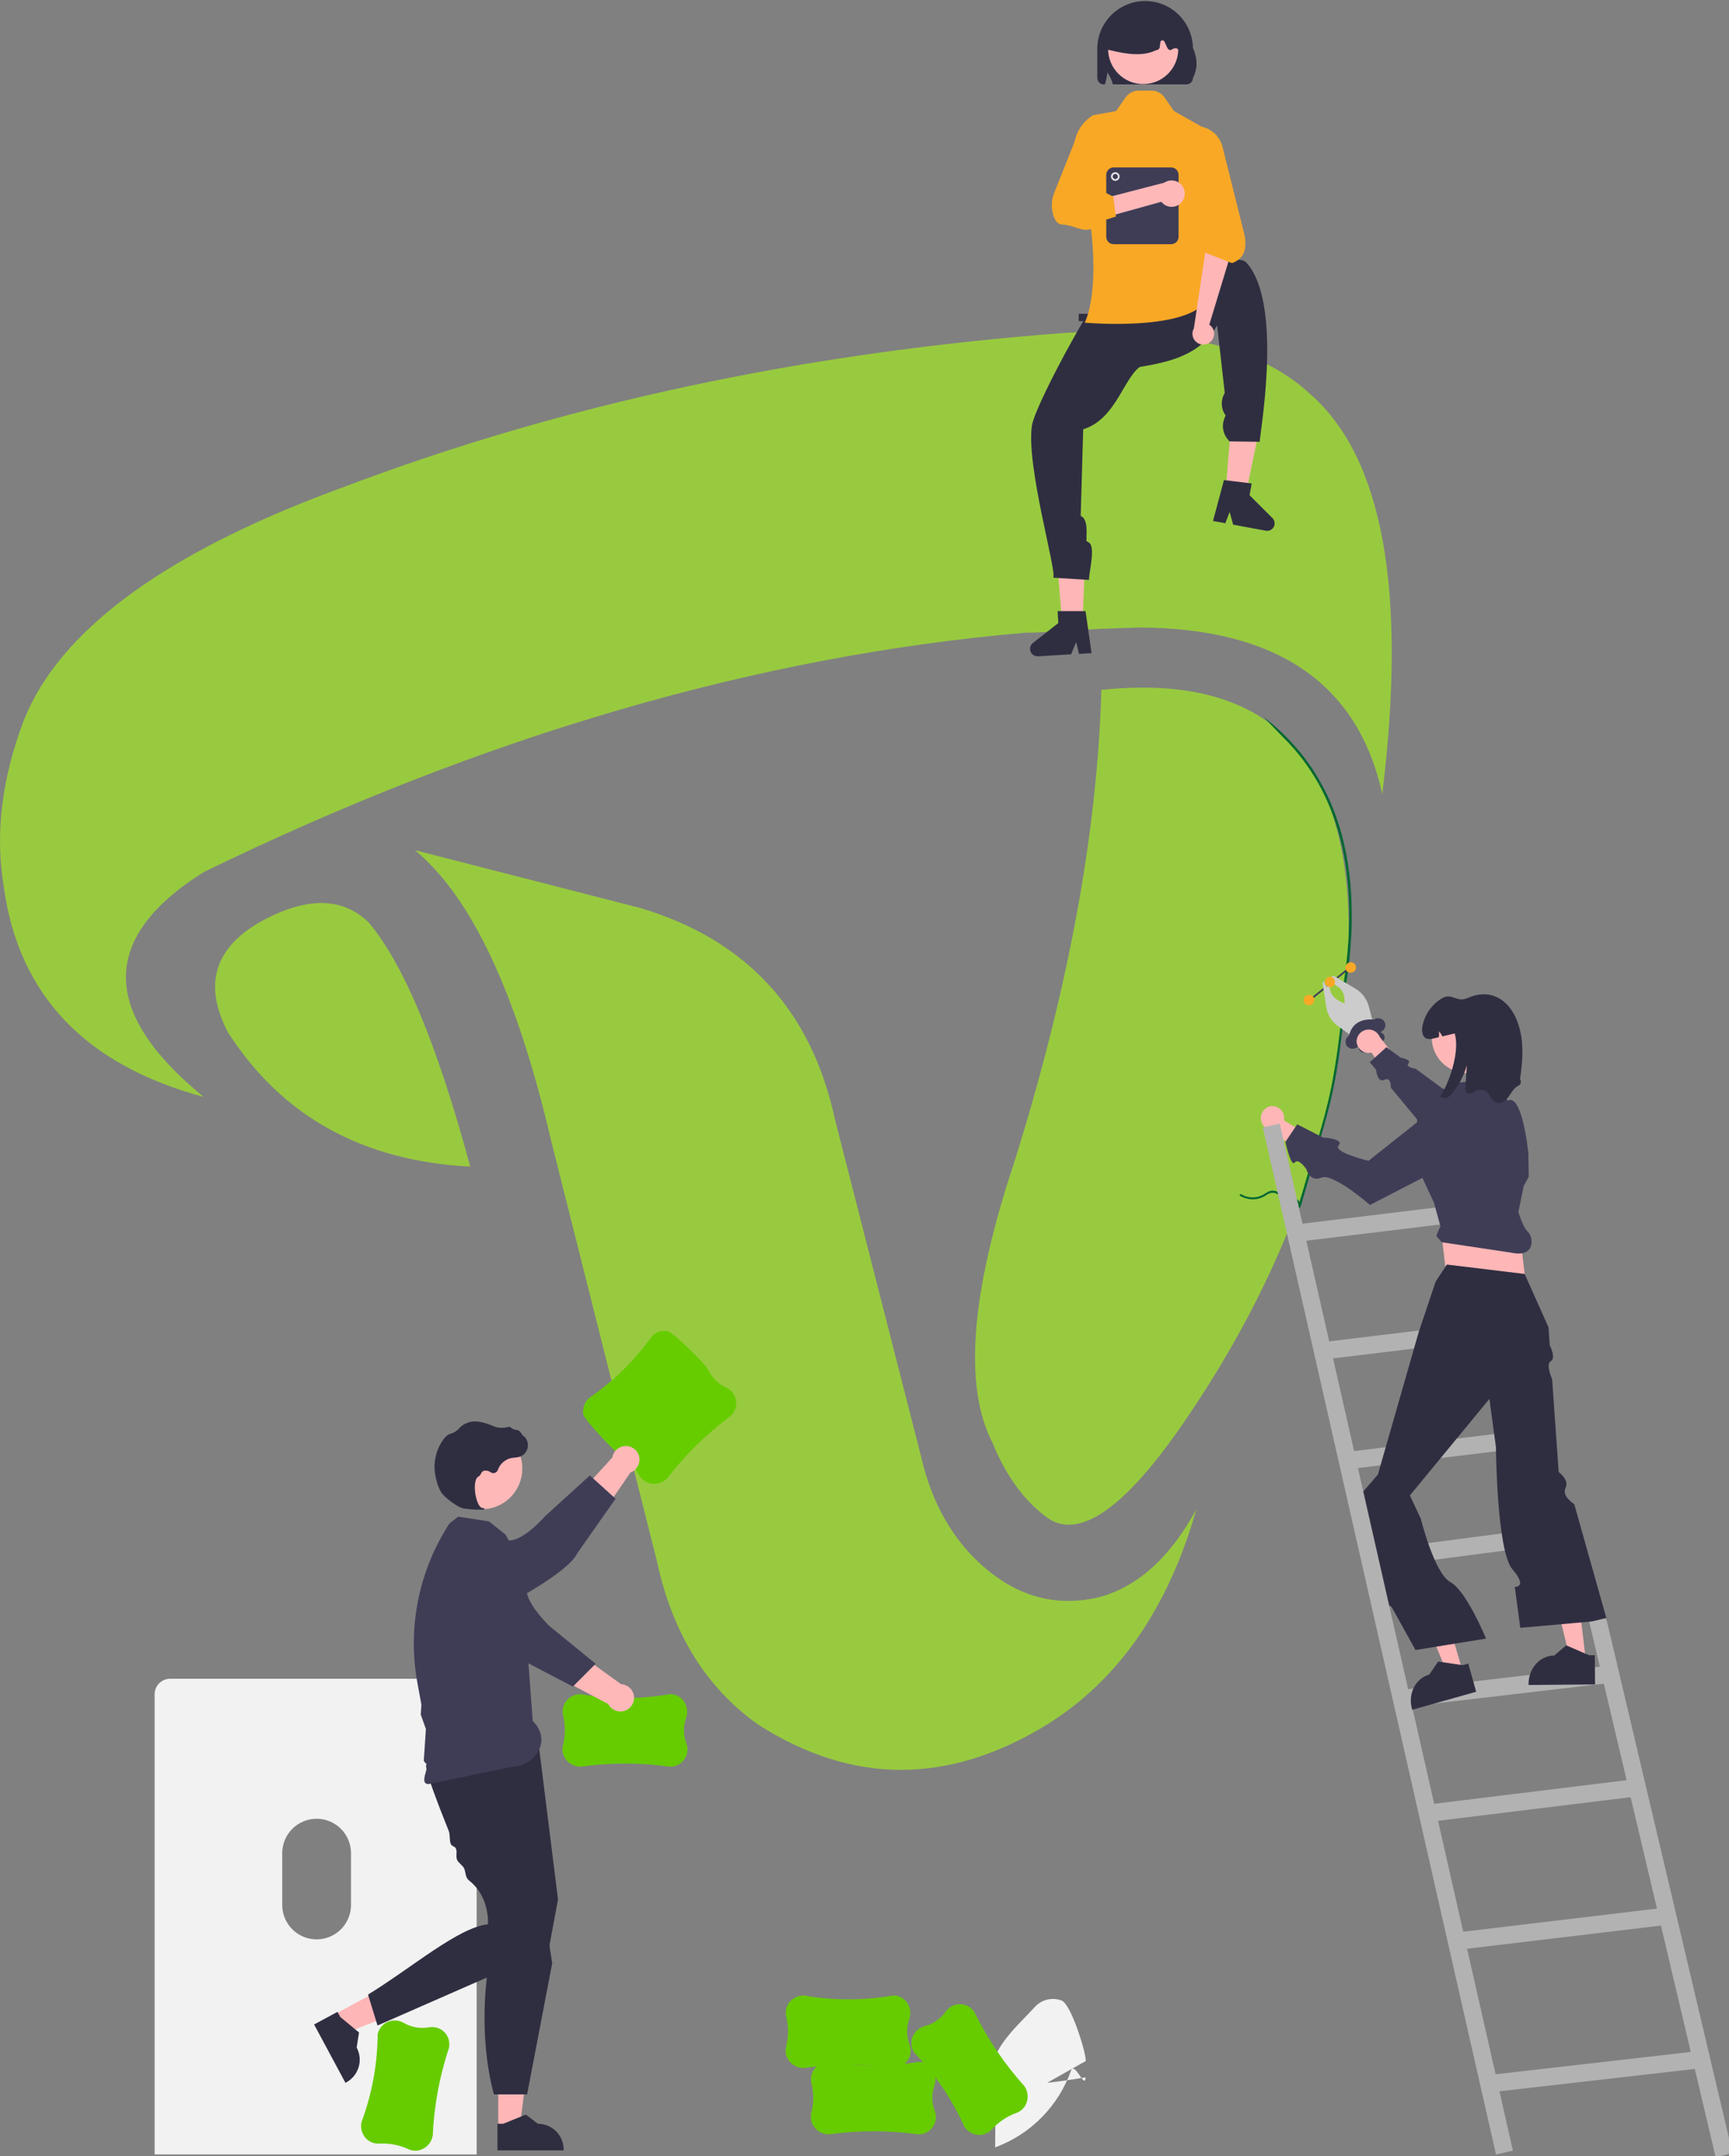 <svg width="498" height="621" viewBox="0 0 498 621" fill="none" xmlns="http://www.w3.org/2000/svg">
<rect x="0" y="0" width="498" height="621" fill="#808080" stroke="none"/>
<g clip-path="url(#clip0_407_1012)">
<path d="M137.295 487.918C137.294 487.33 137.177 486.749 136.951 486.207C136.725 485.665 136.394 485.173 135.978 484.758C135.562 484.344 135.069 484.016 134.526 483.792C133.983 483.569 133.402 483.455 132.815 483.456H49.005C48.554 483.451 48.105 483.519 47.676 483.66C46.766 483.941 45.97 484.506 45.405 485.274C44.84 486.041 44.535 486.97 44.537 487.924V620.46H137.295V487.924V487.918ZM101.098 548.844C101.036 551.432 99.965 553.893 98.114 555.701C96.264 557.509 93.781 558.521 91.195 558.521C88.609 558.521 86.125 557.509 84.275 555.701C82.424 553.893 81.353 551.432 81.291 548.844V533.462C81.353 530.874 82.424 528.414 84.275 526.606C86.125 524.798 88.609 523.785 91.195 523.785C93.781 523.785 96.264 524.798 98.114 526.606C99.965 528.414 101.036 530.874 101.098 533.462V548.844Z" fill="#F2F2F2"/>
<path d="M286.692 610.183C285.344 607.175 284.685 603.904 284.762 600.609C284.84 597.313 285.652 594.076 287.138 591.135C289.135 587.266 292.304 583.99 295.368 580.824C296.256 579.9 297.179 578.947 298.049 578C298.995 576.955 300.231 576.217 301.6 575.88C302.968 575.544 304.405 575.625 305.727 576.112C308.409 577.042 312.587 590.42 312.726 593.255V593.557L301.624 599.82C303.185 599.686 309.03 598.902 312.367 598.304L312.651 598.251V598.536C312.407 601.51 309.453 593.523 308.472 596.34C306.689 601.348 303.838 605.908 300.116 609.702C296.395 613.496 291.893 616.433 286.924 618.31L286.628 618.421L286.692 610.183Z" fill="#F2F2F2"/>
<path d="M135.45 335.979C125.944 300.803 116.151 277.32 106.072 265.531C98.311 258.138 87.743 258.239 74.367 265.833C61.568 273.428 58.667 283.919 65.662 297.307C81.177 321.489 104.447 334.38 135.473 335.979H135.45ZM184.92 261.622L119.473 244.833C135.761 258.221 148.85 286.105 158.74 328.485L189.278 449.897C193.743 470.484 203.439 486.074 218.366 496.666C245.515 514.051 273.245 514.051 301.554 496.666C322.111 483.886 336.459 463.202 344.6 434.613C337.248 448.199 328.135 456.591 317.259 459.79C303.272 463.388 290.669 459.29 279.449 447.498C272.662 440.101 268.008 431 265.485 420.195L240.448 322.188C233.666 291.012 215.149 270.827 184.896 261.633L184.92 261.622ZM342.545 407.327C363.295 376.55 377.061 344.974 383.843 312.597C385.588 302.803 386.943 293.011 387.906 283.22C392.549 221.465 368.988 193.285 317.224 198.679C316.063 239.653 307.726 284.92 292.211 334.48C279.605 372.251 277.477 399.231 285.827 415.419C289.893 425.411 295.418 432.806 302.402 437.605C311.904 443.197 325.285 433.104 342.545 407.327ZM377.448 113.546C363.098 100.158 339.634 94.26 307.056 95.851C231.819 101.444 162.497 116.234 99.091 140.222C48.089 158.811 17.353 181.2 6.883 207.387C0.488 224.176 -1.447 240.163 1.08 255.348C5.335 286.524 24.532 306.71 58.669 315.908C28.811 291.51 28.811 269.925 58.669 251.154C139.532 211.787 218.461 188.804 295.455 182.205C298.859 182.217 302.26 182.023 305.64 181.624C313.378 181.236 320.94 180.936 328.326 180.723C367.884 180.925 391.152 196.913 398.132 228.689C405.29 170.311 398.395 131.93 377.448 113.546Z" fill="#98CA3F"/>
<path d="M386.757 289.877C385.898 297.534 385.016 305.202 383.512 312.76C382.009 320.317 379.717 327.596 377.581 334.951L373.954 347.44L374.534 347.528C374.569 347.209 374.537 346.886 374.441 346.581C374.345 346.275 374.187 345.992 373.977 345.75C373.766 345.509 373.508 345.313 373.219 345.176C372.929 345.039 372.614 344.963 372.294 344.954C371.989 344.957 371.687 345.021 371.407 345.143C371.127 345.265 370.875 345.442 370.665 345.664C370.455 345.886 370.291 346.147 370.184 346.434C370.077 346.72 370.029 347.025 370.042 347.33L370.623 347.196C370.042 345.378 369.004 342.991 366.647 342.904C365.545 342.857 364.72 343.537 363.833 344.065C362.862 344.593 361.772 344.859 360.669 344.839C359.565 344.818 358.486 344.512 357.536 343.949C357.216 343.757 356.857 344.182 357.17 344.379C358.012 344.886 358.951 345.212 359.926 345.336C360.902 345.46 361.892 345.379 362.834 345.099C363.302 344.958 363.752 344.763 364.175 344.518C364.622 344.257 365.04 343.938 365.504 343.728C365.985 343.513 366.521 343.449 367.039 343.545C367.558 343.642 368.034 343.894 368.406 344.269C369.323 345.088 369.712 346.308 370.089 347.417C370.193 347.731 370.669 347.592 370.669 347.284C370.669 346.835 370.841 346.404 371.15 346.079C371.459 345.755 371.881 345.562 372.329 345.541C372.57 345.547 372.807 345.604 373.024 345.707C373.242 345.81 373.436 345.957 373.595 346.138C373.753 346.32 373.872 346.533 373.943 346.763C374.015 346.993 374.039 347.236 374.012 347.475C373.954 347.836 374.488 347.894 374.592 347.562C376.746 340.15 378.939 332.749 381.046 325.325C382.085 321.665 383.071 317.988 383.866 314.288C384.662 310.587 385.3 306.736 385.834 302.907C386.414 298.62 386.919 294.321 387.401 290.023C387.442 289.668 386.867 289.575 386.821 289.93L386.757 289.877Z" fill="#006633"/>
<path d="M363.931 206.475C364.705 207.072 365.479 207.691 366.253 208.334C367.616 209.496 368.945 210.693 370.222 211.965C370.524 212.261 370.803 212.546 371.11 212.865C371.226 212.981 371.337 213.103 371.447 213.22L371.789 213.574C372.358 214.19 372.919 214.817 373.472 215.456C373.942 216.002 374.401 216.554 374.854 217.112C375.016 217.321 375.178 217.524 375.341 217.739C375.503 217.954 375.637 218.117 375.782 218.32C376.595 219.389 377.368 220.483 378.104 221.602C385.491 232.802 389.246 246.651 389.339 262.975C389.339 263.701 389.339 264.433 389.339 265.171C389.339 266.914 389.246 268.657 389.142 270.428C388.937 273.937 388.577 277.55 388.062 281.268C387.946 282.116 387.825 282.965 387.685 283.818C387.627 284.196 387.569 284.579 387.505 284.98L386.757 284.789C386.966 283.516 387.157 282.262 387.337 281.013C390.918 255.115 386.902 234.278 375.387 218.965C375.213 218.733 375.039 218.5 374.859 218.274C374.679 218.047 374.383 217.658 374.134 217.356C373.739 216.862 373.333 216.374 372.921 215.898C372.371 215.259 371.809 214.633 371.232 214.021C371.099 213.87 370.953 213.719 370.814 213.58C370.315 213.051 369.81 212.54 369.294 212.046" fill="#006633"/>
<path d="M388.666 278.422L388.748 278.515L388.986 278.794L387.511 279.996L381.569 284.829L381.563 284.835L378.899 287.002V287.008L378.04 287.699L377.727 287.327L378.649 286.572L387.279 279.555L388.666 278.422Z" fill="#3F3D56"/>
<path d="M389.241 277.138C389.368 277.15 389.493 277.179 389.612 277.225C389.833 277.307 390.032 277.441 390.192 277.614C390.373 277.807 390.495 278.047 390.546 278.306C390.599 278.566 390.582 278.835 390.496 279.086C390.411 279.338 390.26 279.561 390.059 279.735C389.829 279.94 389.545 280.073 389.241 280.118C388.995 280.157 388.744 280.134 388.51 280.053C388.275 279.972 388.064 279.835 387.894 279.653L387.836 279.584C387.813 279.558 387.792 279.531 387.772 279.502C387.719 279.427 387.673 279.347 387.633 279.264C387.633 279.235 387.604 279.2 387.592 279.165C387.516 278.964 387.488 278.747 387.511 278.532C387.524 278.402 387.551 278.273 387.592 278.149C387.612 278.086 387.637 278.026 387.668 277.969C387.814 277.695 388.037 277.47 388.309 277.323C388.582 277.175 388.891 277.111 389.2 277.138H389.241Z" fill="#F9A826"/>
<path d="M383.332 281.286H383.361C383.487 281.297 383.61 281.326 383.727 281.373C383.949 281.454 384.148 281.587 384.307 281.762C384.488 281.955 384.613 282.194 384.667 282.453C384.72 282.713 384.703 282.983 384.617 283.234C384.532 283.485 384.381 283.709 384.18 283.882C383.953 284.091 383.667 284.225 383.361 284.266C383.115 284.304 382.864 284.281 382.628 284.2C382.393 284.119 382.18 283.982 382.009 283.801L381.957 283.731L381.893 283.656C381.841 283.58 381.795 283.5 381.754 283.418C381.738 283.384 381.724 283.349 381.713 283.313C381.638 283.113 381.608 282.899 381.626 282.686C381.638 282.553 381.667 282.422 381.713 282.297C381.734 282.237 381.759 282.178 381.789 282.122C381.876 281.954 381.992 281.803 382.131 281.675C382.294 281.531 382.485 281.422 382.691 281.355C382.898 281.288 383.116 281.264 383.332 281.286Z" fill="#F9A826"/>
<path d="M377.216 286.514C377.343 286.525 377.468 286.554 377.587 286.601C377.825 286.685 378.037 286.828 378.204 287.017C378.37 287.206 378.486 287.435 378.539 287.682C378.592 287.942 378.575 288.211 378.489 288.462C378.403 288.714 378.252 288.937 378.051 289.111C377.824 289.319 377.539 289.453 377.233 289.494C376.987 289.533 376.735 289.51 376.499 289.429C376.264 289.348 376.051 289.211 375.881 289.029L375.823 288.96L375.765 288.884C375.709 288.811 375.662 288.731 375.625 288.646C375.609 288.612 375.596 288.577 375.585 288.541C375.51 288.341 375.48 288.127 375.498 287.914C375.509 287.781 375.539 287.65 375.585 287.525C375.605 287.465 375.631 287.407 375.66 287.35C375.747 287.182 375.863 287.031 376.003 286.903C376.167 286.758 376.359 286.648 376.568 286.581C376.777 286.514 376.998 286.491 377.216 286.514Z" fill="#F9A826"/>
<path d="M329.504 90.373H310.701V92.494H329.504V90.373Z" fill="#2F2E41"/>
<path d="M395.335 293.944L394.609 291.179L394.244 289.79C393.66 287.621 392.241 285.773 390.297 284.649L384.256 281.082C384.173 281.032 384.077 281.01 383.981 281.018C383.885 281.026 383.794 281.065 383.722 281.129C383.688 281.162 383.659 281.199 383.635 281.239C383.607 281.286 383.587 281.337 383.577 281.39C383.934 281.525 384.223 281.795 384.382 282.142C384.541 282.489 384.556 282.885 384.424 283.243L384.691 283.789C386.664 284.719 387.424 286.52 387.285 288.977V289.012V288.983C384.813 288.117 383.17 286.659 382.967 284.248C382.77 284.255 382.573 284.223 382.388 284.153C382.203 284.083 382.034 283.976 381.891 283.84C381.748 283.704 381.633 283.54 381.554 283.359C381.475 283.178 381.432 282.982 381.429 282.785V282.732C381.387 282.727 381.344 282.727 381.302 282.732C381.264 282.739 381.226 282.75 381.191 282.767C381.105 282.804 381.034 282.869 380.988 282.951C380.941 283.032 380.923 283.127 380.936 283.22L382.016 290.104C382.186 291.181 382.569 292.213 383.143 293.14C383.717 294.067 384.47 294.869 385.358 295.501L386.061 296L388.962 298.103L391.562 299.98L395.433 297.476L396.153 297.011L395.335 293.944Z" fill="#CCCCCC"/>
<path d="M393.036 303.07C392.767 303.124 392.487 303.097 392.233 302.994C391.978 302.891 391.759 302.715 391.603 302.489C391.372 302.168 391.249 301.781 391.255 301.385L390.802 301.676C390.335 301.982 389.769 302.096 389.221 301.994C388.673 301.892 388.185 301.583 387.859 301.13V301.101C387.717 300.87 387.621 300.612 387.578 300.344C387.536 300.076 387.546 299.802 387.61 299.538C387.674 299.273 387.789 299.024 387.949 298.805C388.11 298.586 388.312 298.401 388.544 298.26C389.363 294.995 391.649 293.346 395.7 293.613C396.149 293.314 396.691 293.19 397.225 293.262C397.759 293.335 398.249 293.6 398.602 294.008C398.776 294.227 398.902 294.48 398.971 294.752C399.04 295.023 399.051 295.306 399.002 295.582C398.95 295.862 398.84 296.128 398.68 296.364C398.521 296.6 398.314 296.8 398.074 296.953L397.621 297.244C397.996 297.392 398.319 297.649 398.55 297.981C398.584 298.027 398.615 298.076 398.642 298.127C398.776 298.36 398.834 298.629 398.81 298.897C398.786 299.165 398.681 299.419 398.509 299.625C398.331 299.851 398.092 300.022 397.821 300.117C397.55 300.213 397.257 300.23 396.977 300.166C396.68 300.105 396.374 300.105 396.077 300.166C395.678 300.242 395.306 300.423 395 300.69C394.694 300.958 394.465 301.302 394.336 301.688C394.307 301.771 394.284 301.856 394.267 301.943C394.204 302.224 394.061 302.48 393.854 302.68C393.648 302.88 393.388 303.016 393.106 303.07H393.036Z" fill="#3F3D56"/>
<path d="M120.929 619.193C119.851 619.501 118.699 619.421 117.673 618.967C115.09 617.752 112.248 617.19 109.397 617.329C108.672 617.394 107.942 617.298 107.258 617.047C106.575 616.796 105.956 616.396 105.445 615.876C104.868 615.264 104.444 614.524 104.209 613.716C103.974 612.908 103.934 612.056 104.093 611.229C107.118 603.124 108.705 594.553 108.782 585.901C108.782 585.779 108.834 585.663 108.863 585.547C109.05 584.817 109.405 584.14 109.9 583.572C110.395 583.004 111.016 582.56 111.713 582.276C112.453 581.97 113.254 581.839 114.053 581.893C114.852 581.946 115.628 582.183 116.321 582.584C118.533 583.861 121.129 584.304 123.639 583.833C124.815 583.638 126.022 583.871 127.041 584.49C128.06 585.11 128.824 586.074 129.193 587.208C129.438 588.028 129.483 588.894 129.327 589.735C126.605 597.913 125.027 606.429 124.638 615.04V615.075C124.464 616.039 124.025 616.935 123.37 617.663C122.715 618.391 121.869 618.921 120.929 619.193Z" fill="#66CC00"/>
<path d="M162.5 505.915C161.999 504.909 161.87 503.759 162.135 502.667C162.852 499.903 162.884 497.006 162.228 494.227C162.033 493.525 161.996 492.789 162.118 492.071C162.24 491.353 162.52 490.671 162.936 490.073C163.43 489.395 164.079 488.844 164.827 488.465C165.576 488.087 166.403 487.891 167.242 487.895C175.754 489.393 184.463 489.393 192.975 487.895H193.341C194.092 487.946 194.821 488.173 195.469 488.558C196.117 488.942 196.666 489.473 197.072 490.108C197.508 490.78 197.783 491.544 197.876 492.34C197.97 493.135 197.88 493.942 197.612 494.697C196.758 497.107 196.795 499.743 197.717 502.127C198.122 503.25 198.111 504.482 197.685 505.597C197.258 506.713 196.446 507.638 195.395 508.203C194.635 508.592 193.793 508.791 192.94 508.784C184.41 507.593 175.755 507.593 167.225 508.784H167.196C166.225 508.785 165.273 508.518 164.444 508.011C163.616 507.505 162.943 506.779 162.5 505.915Z" fill="#66CC00"/>
<path d="M150.65 477.763L175.193 490.747C175.508 491.363 175.979 491.885 176.56 492.261C177.14 492.636 177.809 492.852 178.499 492.887C179.19 492.921 179.877 492.773 180.492 492.458C181.107 492.142 181.628 491.67 182.003 491.088C182.377 490.507 182.593 489.837 182.626 489.146C182.66 488.455 182.511 487.767 182.195 487.152C181.879 486.536 181.407 486.015 180.825 485.641C180.244 485.267 179.575 485.052 178.884 485.019L160.818 472.018C160.818 472.018 152.989 461.248 147.841 458.541L140.981 464.222L150.65 477.763Z" fill="#FFB8B8"/>
<path d="M129.42 442.577C131.316 440.968 133.772 440.179 136.249 440.383C138.727 440.586 141.021 441.766 142.629 443.664C146.993 448.863 151.335 455.863 151.712 458.448C152.321 462.654 158.386 468.393 158.386 468.393L171.566 479.146L165.008 485.728L150.464 478.123C144.8 476.299 133.912 460.615 133.912 460.615L129.548 457.065C129.096 456.699 128.68 456.291 128.306 455.845C127.508 454.903 126.904 453.812 126.527 452.636C126.151 451.46 126.009 450.221 126.111 448.99C126.213 447.759 126.556 446.56 127.121 445.462C127.686 444.363 128.461 443.387 129.403 442.589L129.42 442.577Z" fill="#3F3D56"/>
<path d="M143.505 588.881H152.658L149.704 612.815H143.505V588.881Z" fill="#FFB6B6"/>
<path d="M143.285 611.624H144.95L151.45 608.975L154.932 611.624C156.9 611.624 158.786 612.406 160.177 613.799C161.568 615.191 162.349 617.079 162.349 619.048V619.292H143.285V611.624Z" fill="#2F2E41"/>
<path d="M117.331 568.816L121.661 576.885L99.201 585.622L96.27 580.156L117.331 568.816Z" fill="#FFB6B6"/>
<path d="M97.216 579.395L98.005 580.864L103.408 585.338L102.729 589.66C103.661 591.395 103.866 593.43 103.299 595.317C102.732 597.204 101.439 598.788 99.706 599.721L99.497 599.837L90.466 583.025L97.216 579.395Z" fill="#2F2E41"/>
<path d="M122.752 508.337C122.531 509.429 124.255 514.483 126.71 520.862C127.499 522.906 128.364 525.096 129.263 527.327C129.681 528.379 129.397 530.017 129.844 531.074C130.093 531.696 131.057 531.736 131.312 532.352C131.765 533.456 131.207 534.536 131.66 535.623C132.008 536.459 133.361 537.307 133.703 538.126C134.196 539.288 133.929 540.624 135.154 541.612C141.23 546.41 140.528 554.183 140.528 554.183C132.049 555.043 118.59 566.713 106.002 574.422L108.736 583.322L157.985 561.723L160.724 547.038L155.252 503.202C155.252 503.202 123.419 504.91 122.752 508.337Z" fill="#2F2E41"/>
<path d="M141.904 559.684C138.63 573.795 138.81 590.473 142.246 603.16H151.822L159.047 565.4L156.186 546.898L141.904 559.684Z" fill="#2F2E41"/>
<path d="M153.441 495.603C159.349 501.517 153.65 508.819 147.533 508.79L123.46 513.798C121.138 513.798 122.665 510.806 123.001 508.79C123.199 507.628 121.841 507.82 122.096 506.519L122.247 504.242L122.357 502.609L122.467 500.988L122.67 497.944L121.185 493.779L121.376 490.927L120.935 488.539L120.245 484.775C117.296 468.792 120.611 452.286 129.501 438.685L131.974 436.786L140.865 438.151L145.6 441.961L150.029 449.664L153.441 495.603Z" fill="#3F3D56"/>
<path d="M138.746 434.648C145.205 434.648 150.441 429.407 150.441 422.942C150.441 416.478 145.205 411.237 138.746 411.237C132.288 411.237 127.052 416.478 127.052 422.942C127.052 429.407 132.288 434.648 138.746 434.648Z" fill="#FFB8B8"/>
<path d="M139.507 434.642L139.565 434.555L139.53 434.468C139.489 434.369 139.426 434.334 138.874 434.276C138.155 434.2 137.377 432.69 136.982 430.605C136.588 428.519 136.657 425.847 137.789 425.26C138.122 425.05 138.385 424.744 138.543 424.383C138.671 424.06 138.907 423.791 139.211 423.622C139.564 423.511 139.938 423.488 140.302 423.553C140.666 423.619 141.008 423.772 141.3 424C141.398 424.069 141.506 424.123 141.619 424.162C141.79 424.224 141.972 424.251 142.154 424.243C142.335 424.234 142.514 424.19 142.678 424.112C142.842 424.034 142.99 423.925 143.112 423.79C143.234 423.655 143.328 423.497 143.389 423.326C143.692 422.461 144.214 421.689 144.904 421.086C145.593 420.484 146.427 420.07 147.324 419.887C147.609 419.834 147.905 419.811 148.177 419.788C148.644 419.758 149.106 419.684 149.559 419.567C150.058 419.415 150.517 419.155 150.905 418.806C151.594 418.177 152.006 417.301 152.051 416.369C152.095 415.437 151.769 414.525 151.143 413.834L150.894 413.555V413.804C150.783 413.677 150.632 413.462 150.505 413.276C149.924 412.468 149.466 411.847 149.019 411.829C148.288 411.825 147.585 411.545 147.052 411.045C147.005 410.991 146.945 410.95 146.878 410.927C146.811 410.904 146.738 410.898 146.668 410.912C145.415 411.185 143.767 411.411 142.293 410.778C139.327 409.506 137.011 409.082 135.415 409.512C134.424 409.744 133.501 410.208 132.722 410.865C132.566 411 132.42 411.148 132.287 411.307C131.602 412.094 130.696 412.657 129.687 412.921L129.496 412.985C128.804 413.311 128.213 413.817 127.784 414.449C126.668 415.964 125.882 417.697 125.477 419.535C125.072 421.374 125.057 423.276 125.433 425.121C125.699 426.71 126.224 428.245 126.989 429.663C128.033 431.319 131.782 434.067 133.454 434.41C135.145 434.675 136.855 434.795 138.567 434.77C138.886 434.792 139.206 434.749 139.507 434.642Z" fill="#2F2E41"/>
<path d="M186.719 427.032C185.658 426.664 184.76 425.934 184.183 424.97C182.759 422.494 180.753 420.404 178.338 418.882C177.067 418.144 168.229 408.762 167.985 407.31C167.862 406.479 167.938 405.631 168.206 404.835C168.475 404.039 168.928 403.319 169.529 402.732C176.654 397.831 182.87 391.723 187.897 384.683C187.98 384.597 188.067 384.516 188.158 384.439C188.733 383.944 189.416 383.593 190.152 383.413C190.889 383.234 191.657 383.231 192.395 383.405C193.979 383.754 203.265 392.938 203.95 394.413C205.026 396.732 206.898 398.588 209.225 399.642C210.3 400.157 211.155 401.041 211.635 402.134C212.114 403.226 212.186 404.455 211.837 405.596C211.571 406.408 211.113 407.143 210.502 407.74C203.585 412.866 197.412 418.926 192.157 425.748C191.462 426.451 190.584 426.945 189.622 427.172C188.66 427.399 187.654 427.35 186.719 427.032Z" fill="#66CC00"/>
<path d="M165.849 446.946L181.594 424.069C182.246 423.833 182.824 423.429 183.269 422.897C183.714 422.366 184.012 421.726 184.131 421.043C184.25 420.359 184.186 419.657 183.947 419.006C183.708 418.355 183.301 417.778 182.767 417.335C182.234 416.892 181.593 416.598 180.91 416.483C180.227 416.367 179.525 416.434 178.876 416.677C178.227 416.92 177.653 417.33 177.214 417.866C176.774 418.402 176.483 419.045 176.371 419.73L161.357 436.17C161.357 436.17 149.75 442.693 146.465 447.492L151.306 454.98L165.849 446.946Z" fill="#FFB8B8"/>
<path d="M128.451 463.938C127.77 462.911 127.298 461.76 127.062 460.55C126.825 459.341 126.829 458.097 127.073 456.889C127.317 455.681 127.797 454.533 128.484 453.511C129.172 452.489 130.054 451.612 131.08 450.931C136.744 447.207 144.207 443.698 146.807 443.629C151.05 443.518 156.993 436.658 156.993 436.658L169.9 424.912L177.305 431.621L166.278 447.306C163.812 452.726 146.906 461.562 146.906 461.562L142.873 465.483C142.455 465.888 142.003 466.256 141.52 466.581C139.442 467.959 136.902 468.455 134.459 467.96C132.016 467.464 129.869 466.017 128.491 463.938H128.451Z" fill="#3F3D56"/>
<path d="M234.041 611.81C233.541 610.805 233.41 609.655 233.67 608.563C234.389 605.797 234.422 602.898 233.769 600.116C233.572 599.416 233.533 598.681 233.654 597.963C233.775 597.246 234.054 596.565 234.471 595.968C234.965 595.29 235.613 594.738 236.362 594.358C237.11 593.978 237.938 593.782 238.777 593.784C247.291 595.283 256.002 595.283 264.516 593.784C264.638 593.784 264.754 593.784 264.876 593.784C265.627 593.835 266.355 594.061 267.003 594.445C267.651 594.828 268.201 595.358 268.608 595.992C269.044 596.665 269.319 597.429 269.413 598.226C269.506 599.023 269.416 599.831 269.147 600.587C268.295 602.997 268.334 605.633 269.258 608.017C269.663 609.14 269.652 610.371 269.226 611.487C268.799 612.602 267.987 613.527 266.936 614.093C266.178 614.484 265.335 614.684 264.481 614.674C255.953 613.483 247.3 613.483 238.771 614.674H238.737C237.767 614.675 236.815 614.408 235.987 613.903C235.158 613.397 234.485 612.673 234.041 611.81Z" fill="#66CC00"/>
<path d="M226.769 592.71C226.271 591.703 226.142 590.554 226.404 589.462C227.121 586.698 227.153 583.801 226.497 581.021C226.301 580.316 226.264 579.576 226.389 578.855C226.513 578.134 226.796 577.449 227.216 576.85C227.711 576.172 228.359 575.621 229.108 575.243C229.856 574.864 230.684 574.668 231.523 574.672C240.035 576.17 248.743 576.17 257.256 574.672H257.621C258.373 574.724 259.102 574.951 259.75 575.335C260.398 575.719 260.947 576.25 261.353 576.885C261.788 577.558 262.063 578.321 262.157 579.117C262.25 579.913 262.16 580.719 261.893 581.475C261.041 583.884 261.078 586.52 261.997 588.904C262.403 590.028 262.391 591.259 261.965 592.375C261.539 593.49 260.726 594.415 259.676 594.981C258.917 595.372 258.074 595.572 257.221 595.562C248.69 594.377 240.036 594.377 231.505 595.562C230.529 595.572 229.57 595.311 228.734 594.807C227.898 594.303 227.218 593.577 226.769 592.71Z" fill="#66CC00"/>
<path d="M295.333 606.332C294.783 607.311 293.906 608.064 292.855 608.458C290.166 609.412 287.75 611.007 285.815 613.105C285.344 613.66 284.756 614.103 284.094 614.404C283.432 614.706 282.712 614.857 281.985 614.848C281.146 614.817 280.327 614.587 279.593 614.178C278.86 613.77 278.234 613.193 277.766 612.495C274.238 604.596 269.357 597.375 263.344 591.158C263.274 591.059 263.211 590.956 263.152 590.85C262.773 590.199 262.552 589.468 262.505 588.715C262.459 587.963 262.589 587.21 262.885 586.517C263.196 585.78 263.672 585.125 264.276 584.601C264.879 584.078 265.595 583.7 266.367 583.496C268.841 582.855 271.001 581.346 272.455 579.244C273.156 578.279 274.179 577.598 275.339 577.324C276.499 577.05 277.718 577.202 278.776 577.751C279.526 578.159 280.167 578.743 280.644 579.453C284.439 587.191 289.287 594.366 295.049 600.773C295.611 601.58 295.935 602.529 295.985 603.512C296.036 604.494 295.81 605.471 295.333 606.332Z" fill="#66CC00"/>
<path d="M330.038 102.555H324.432V103.455H330.038V102.555Z" fill="#2F2E41"/>
<path d="M318.82 102.555H313.214V103.455H318.82V102.555Z" fill="#2F2E41"/>
<path d="M314.694 83.449L317.398 99.523L343.108 85.703L314.694 83.449Z" fill="#2F2E41"/>
<path d="M311.624 183.424L306.238 183.204L304.52 162.308L312.471 162.628L311.624 183.424Z" fill="#FFB6B6"/>
<path d="M311.989 123.631C321.757 120.645 323.765 107.899 329.127 105.117C329.127 98.384 329.383 77.506 322.668 77.907C318.93 78.127 298.101 116.294 297.208 122.637C295.548 134.372 304.392 164.312 303.371 166.369L313.643 167.019L313.701 166.212C313.864 164.016 315.501 157.399 313.632 156.238L312.924 155.796C312.924 153.513 313.429 149.627 311.374 148.639C311.349 148.627 311.327 148.611 311.309 148.59C311.29 148.57 311.276 148.546 311.267 148.52C311.258 148.494 311.254 148.467 311.255 148.439C311.257 148.412 311.264 148.385 311.276 148.36L311.989 123.631Z" fill="#2F2E41"/>
<path d="M314.398 188.101L310.794 188.316L309.952 184.946L308.507 188.432L298.954 189.013C298.497 189.038 298.044 188.917 297.66 188.667C297.276 188.417 296.982 188.051 296.82 187.622C296.659 187.194 296.638 186.724 296.761 186.283C296.883 185.841 297.144 185.451 297.503 185.167L304.822 179.439L304.619 176H312.668L314.398 188.101Z" fill="#2F2E41"/>
<path d="M352.672 145.758L358.046 146.194L362.283 125.658L354.355 125.019L352.672 145.758Z" fill="#FFB6B6"/>
<path d="M350.566 93.713C345.749 102.195 337.131 104.216 328.193 105.698C324.305 100.202 318.379 92.546 324.084 88.973C327.259 86.987 354.785 70.901 359.033 75.664C370.124 88.102 362.214 128.127 362.893 127.238L354.106 127.11L353.59 126.489C352.901 125.658 352.453 124.654 352.293 123.586C352.133 122.518 352.269 121.426 352.684 120.43L353.009 119.657C352.358 118.748 351.978 117.672 351.915 116.555C351.851 115.438 352.106 114.326 352.649 113.348L352.76 113.151L350.566 93.713Z" fill="#2F2E41"/>
<path d="M352.533 138.258L360.525 139.228L359.909 142.621L366.502 149.203C366.826 149.528 367.038 149.948 367.107 150.402C367.175 150.855 367.097 151.319 366.884 151.726C366.671 152.132 366.334 152.46 365.922 152.661C365.51 152.863 365.044 152.927 364.593 152.845L355.18 151.102L354.17 147.448L352.928 150.69L349.376 150.039L352.533 138.258Z" fill="#2F2E41"/>
<path d="M331.646 26.106H327.961C327.208 26.106 326.467 26.289 325.801 26.639C325.134 26.989 324.563 27.496 324.136 28.116L321.466 31.98L314.81 33.188C312.499 34.617 310.758 36.808 309.888 39.384C309.017 41.959 309.07 44.758 310.039 47.298C314.746 59.62 317.003 82.734 312.442 92.929C312.442 92.929 340.2 95.445 347.176 87.056C354.152 78.668 348.511 37.847 348.511 37.847L338.134 31.98L335.465 28.116C335.038 27.497 334.468 26.991 333.803 26.64C333.138 26.29 332.397 26.107 331.646 26.106Z" fill="#F9A826"/>
<path d="M348.854 98.245C349.42 97.647 349.725 96.848 349.704 96.025C349.682 95.201 349.334 94.42 348.738 93.853C348.604 93.729 348.46 93.617 348.308 93.516L354.384 73.515L347.623 69.449L343.868 94.567C343.487 95.232 343.364 96.013 343.521 96.763C343.679 97.512 344.106 98.177 344.722 98.632C345.338 99.086 346.1 99.298 346.862 99.227C347.624 99.155 348.333 98.806 348.854 98.245Z" fill="#FFB6B6"/>
<path d="M354.837 75.769L346.712 72.609L347.06 68.542L337.42 47.414C336.993 46.48 336.754 45.47 336.716 44.443C336.679 43.416 336.844 42.392 337.202 41.429C337.561 40.466 338.105 39.583 338.805 38.831C339.505 38.078 340.346 37.472 341.28 37.045C341.715 36.848 342.168 36.69 342.632 36.575C344.644 36.074 346.772 36.391 348.549 37.459C350.327 38.526 351.609 40.255 352.115 42.267L358.453 67.659C359.19 71.604 358.377 74.543 354.837 75.769Z" fill="#F9A826"/>
<path d="M343.607 13.803C343.533 10.193 342.049 6.757 339.472 4.23C336.896 1.704 333.433 0.289 329.827 0.289C326.22 0.289 322.757 1.704 320.181 4.23C317.604 6.757 316.12 10.193 316.046 13.803V22.452C316.046 22.695 316.094 22.936 316.187 23.161C316.28 23.385 316.417 23.589 316.588 23.761C316.76 23.932 316.965 24.068 317.189 24.161C317.414 24.253 317.654 24.3 317.897 24.3H318.234C318.624 23.175 318.862 22.002 318.942 20.814C319.656 21.885 320.199 23.061 320.549 24.3H341.75C342.241 24.3 342.711 24.105 343.059 23.759C343.407 23.413 343.604 22.943 343.607 22.452C344.721 20.175 345.221 17.567 343.607 13.803Z" fill="#2F2E41"/>
<path d="M329.272 24.218C334.853 24.218 339.377 19.69 339.377 14.105C339.377 8.519 334.853 3.991 329.272 3.991C323.692 3.991 319.168 8.519 319.168 14.105C319.168 19.69 323.692 24.218 329.272 24.218Z" fill="#FFB8B8"/>
<path d="M318.913 14.064C318.818 13.952 318.748 13.821 318.707 13.68C318.666 13.539 318.655 13.39 318.675 13.245L319.87 4.903C319.894 4.733 319.96 4.573 320.061 4.435C320.162 4.297 320.296 4.186 320.451 4.113C323.316 2.705 326.466 1.973 329.658 1.973C332.85 1.973 336 2.705 338.866 4.113C339.026 4.192 339.163 4.311 339.265 4.459C339.367 4.606 339.429 4.777 339.446 4.955L340.694 11.496C340.708 11.639 340.691 11.783 340.647 11.919C340.602 12.055 340.529 12.18 340.433 12.286C340.235 12.501 339.968 17.207 339.678 17.207C339.922 14.401 339.33 13.059 337.194 14.43C337 14.43 336.809 14.376 336.644 14.274C336.479 14.171 336.346 14.024 336.26 13.849L335.389 11.973C335.355 11.899 335.307 11.834 335.247 11.779C335.187 11.725 335.117 11.682 335.041 11.655C334.965 11.627 334.885 11.615 334.804 11.619C334.723 11.623 334.644 11.642 334.571 11.676C334.474 11.717 334.389 11.783 334.327 11.868C334.265 11.953 334.227 12.054 334.217 12.159L334.043 13.541C334.013 13.791 333.892 14.02 333.704 14.187C333.515 14.353 333.272 14.443 333.021 14.442C329.452 16.219 324.774 15.737 319.673 14.442C319.527 14.436 319.383 14.4 319.252 14.335C319.121 14.27 319.006 14.177 318.913 14.064Z" fill="#2F2E41"/>
<path d="M337.328 70.326H320.77C320.203 70.326 319.659 70.101 319.258 69.7C318.856 69.299 318.63 68.755 318.628 68.188V50.371C318.628 49.802 318.854 49.255 319.255 48.851C319.656 48.448 320.201 48.219 320.77 48.216H337.328C337.894 48.219 338.436 48.446 338.836 48.848C339.236 49.249 339.462 49.793 339.463 50.36V68.176C339.465 68.458 339.411 68.737 339.304 68.998C339.197 69.259 339.04 69.496 338.842 69.695C338.643 69.895 338.407 70.054 338.148 70.162C337.888 70.27 337.609 70.326 337.328 70.326Z" fill="#3F3D56"/>
<path d="M321.234 52.079C321.92 52.079 322.476 51.523 322.476 50.836C322.476 50.149 321.92 49.593 321.234 49.593C320.548 49.593 319.992 50.149 319.992 50.836C319.992 51.523 320.548 52.079 321.234 52.079Z" fill="#E6E6E6"/>
<path d="M321.234 51.58C321.644 51.58 321.977 51.247 321.977 50.836C321.977 50.425 321.644 50.093 321.234 50.093C320.824 50.093 320.491 50.425 320.491 50.836C320.491 51.247 320.824 51.58 321.234 51.58Z" fill="#3F3D56"/>
<path d="M340.264 58.318C339.934 58.686 339.535 58.985 339.089 59.198C338.643 59.412 338.16 59.535 337.667 59.561C337.173 59.587 336.68 59.515 336.214 59.349C335.749 59.184 335.32 58.928 334.954 58.597C334.787 58.452 334.635 58.291 334.501 58.115L319.656 62.228L317.398 57.261L335.348 52.614C336.115 52.096 337.045 51.878 337.962 52.001C338.879 52.123 339.719 52.577 340.324 53.277C340.929 53.977 341.257 54.875 341.246 55.8C341.235 56.726 340.886 57.615 340.264 58.301V58.318Z" fill="#FFB8B8"/>
<path d="M321.42 62.356L317.253 63.686C312.726 68.478 311.119 64.999 305.78 64.639C304.776 64.575 303.992 63.744 303.458 62.187C302.716 59.993 302.79 57.604 303.667 55.46L311.084 36.871L314.183 34.326L318.518 39.555L315.193 53.845L320.654 56.634L321.42 62.356Z" fill="#F9A826"/>
<path d="M388.556 420.584L447.422 413.444" stroke="#B2B2B2" stroke-width="5" stroke-miterlimit="10"/>
<path d="M379.601 389.214L438.467 382.075" stroke="#B2B2B2" stroke-width="5" stroke-miterlimit="10"/>
<path d="M371.645 355.353L430.51 348.219" stroke="#B2B2B2" stroke-width="5" stroke-miterlimit="10"/>
<path d="M402.653 448.055L448.252 442.078" stroke="#B2B2B2" stroke-width="5" stroke-miterlimit="10"/>
<path d="M390.744 300.061C390.817 300.97 391.247 301.813 391.94 302.404C392.633 302.996 393.533 303.288 394.441 303.215C394.637 303.197 394.831 303.162 395.021 303.111L401.817 313.254L404.266 307.404L397.441 298.69C397.138 297.929 396.577 297.3 395.856 296.912C395.135 296.524 394.301 296.403 393.5 296.569C392.699 296.735 391.982 297.179 391.475 297.822C390.967 298.464 390.703 299.265 390.727 300.084L390.744 300.061Z" fill="#FFB6B6"/>
<path d="M438.531 322.618L415.392 313.416L407.772 307.799C407.772 307.799 404.696 307.357 405.677 306.259C406.657 305.161 403.419 304.592 403.419 304.592L399.328 301.577L394.54 305.905L396.333 308.072C396.333 308.072 396.693 311.976 398.73 310.976C400.767 309.977 400.622 313.259 400.622 313.259L415.67 331.448L438.531 322.618Z" fill="#3F3D56"/>
<path d="M456.679 477.409L452.262 477.938L448.13 461.149L454.642 460.371L456.679 477.409Z" fill="#FFB6B6"/>
<path d="M421.381 481.626L416.964 482.155L409.35 463.624L415.862 462.845L421.381 481.626Z" fill="#FFB6B6"/>
<path d="M437.011 349.03L414.738 351.693L417.767 377.079L440.04 374.416L437.011 349.03Z" fill="#FFB6B6"/>
<path d="M416.732 364.177L413.511 369.085L408.636 383.608L396.872 424.65L390.906 431.586L395.45 445.859C395.45 445.859 397.128 456.095 397.331 457.78C397.743 461.213 400.813 462.77 400.813 462.77L407.708 475.19L428.02 471.896C428.02 471.896 422.385 458.152 417.754 455.63C413.122 453.109 409.251 437.43 409.251 437.43L406.094 430.663L428.989 402.866L430.255 412.224L430.87 416.761C430.87 416.761 431.079 446.69 435.623 451.959C440.167 457.228 436.302 457.007 436.302 457.007L437.886 468.8L462.842 466.581L453.434 433.19C453.434 433.19 449.726 430.866 450.921 428.542C452.117 426.219 448.948 423.93 448.948 423.93L447.056 397.208C447.056 397.208 445.094 392.787 446.685 391.979C448.275 391.172 446.365 387.413 446.365 387.413L446.011 382.243L439.14 366.89L416.732 364.177Z" fill="#2F2E41"/>
<path d="M437.341 349.015L438.885 341.527L440.312 338.919L440.208 331.977C437.997 313.451 434.236 317.03 434.236 317.03L431.05 310.791L420.023 311.755L413.796 319.307L408.213 322.06L407.348 334.201L413.024 346.366L414.87 353.105C413.343 356.962 413.303 355.225 415.253 357.752L435.263 360.749C442.408 362.335 441.647 356.16 440.109 354.778C438.571 353.395 437.341 349.015 437.341 349.015Z" fill="#3F3D56"/>
<path d="M422.617 309.054C428.271 309.054 432.855 304.466 432.855 298.806C432.855 293.147 428.271 288.559 422.617 288.559C416.963 288.559 412.38 293.147 412.38 298.806C412.38 304.466 416.963 309.054 422.617 309.054Z" fill="#FFB6B6"/>
<path d="M437.811 310.79C438.006 311.054 438.092 311.384 438.048 311.709C438.005 312.035 437.836 312.33 437.579 312.533C437.503 312.59 437.421 312.639 437.335 312.678C436.023 313.294 435.338 314.712 434.485 315.885C433.632 317.059 432.164 318.122 430.835 317.552C429.506 316.983 429.204 315.176 428.043 314.311C426.883 313.445 425.24 313.794 424.137 314.665H424.103C423.846 314.881 423.513 314.985 423.179 314.956C422.845 314.927 422.537 314.766 422.321 314.508C422.113 314.26 422.008 313.943 422.025 313.62C422.184 311.342 422.336 309.067 422.483 306.794C421.705 309.571 420.401 312.172 418.642 314.456C418.164 315.159 417.523 315.736 416.773 316.135C416.088 316.443 415.31 315.792 414.631 316.007C416.175 314.293 420.806 303.953 419.001 297.621L415.403 298.469C415.201 297.91 414.857 297.414 414.405 297.029C414.524 297.582 414.524 298.154 414.405 298.707L412.896 299.062C412.212 299.291 411.473 299.291 410.789 299.062C409.71 298.562 409.501 297.104 409.629 295.919C409.903 294.2 410.548 292.561 411.519 291.116C412.49 289.671 413.764 288.456 415.252 287.554C418.206 285.718 419.524 288.872 422.692 287.432C428.96 284.597 434.369 287.519 436.905 293.822C439.047 299.172 438.664 305.097 437.811 310.79Z" fill="#2F2E41"/>
<path d="M366.537 318.557C366.987 318.569 367.431 318.67 367.843 318.854C368.254 319.038 368.626 319.301 368.935 319.628C369.245 319.956 369.488 320.341 369.649 320.762C369.81 321.184 369.886 321.633 369.874 322.084C369.867 322.279 369.844 322.473 369.804 322.664L380.286 328.921L374.575 331.704L365.498 325.313C364.723 325.05 364.066 324.522 363.641 323.822C363.216 323.122 363.051 322.295 363.175 321.485C363.299 320.675 363.704 319.935 364.319 319.395C364.934 318.854 365.719 318.547 366.537 318.528V318.557Z" fill="#FFB6B6"/>
<path d="M416.941 316.245L394.168 334.306C394.168 334.306 383.826 331.82 385.561 329.891C387.296 327.962 380.994 327.567 380.994 327.567L373.635 323.791L370.234 328.863C370.234 328.863 371.841 336.24 372.915 334.806C373.989 333.371 376.235 336.676 376.235 336.676C376.235 336.676 377.25 340.557 380.617 339.145C383.983 337.733 394.586 347.022 394.586 347.022L423.476 332.116L416.941 316.245Z" fill="#3F3D56"/>
<path d="M366.171 324.151L433.325 619.92" stroke="#B2B2B2" stroke-width="5" stroke-miterlimit="10"/>
<path d="M460.19 466.557L496.584 620.669" stroke="#B2B2B2" stroke-width="5" stroke-miterlimit="10"/>
<path d="M428.27 600.168L490.618 593.035" stroke="#B2B2B2" stroke-width="5" stroke-miterlimit="10"/>
<path d="M419.977 559.01L481.164 551.702" stroke="#B2B2B2" stroke-width="5" stroke-miterlimit="10"/>
<path d="M411.689 522.163L471.216 514.861" stroke="#B2B2B2" stroke-width="5" stroke-miterlimit="10"/>
<path d="M402.734 489.3L465.743 481.911" stroke="#B2B2B2" stroke-width="5" stroke-miterlimit="10"/>
<path d="M425.182 487.209L406.762 492.391L406.692 492.141C405.474 487.802 407.69 483.381 411.654 482.265L414.231 478.519L421.294 479.547L422.902 479.099L425.182 487.209Z" fill="#2F2E41"/>
<path d="M407.029 446.789L407.951 448.532L414.289 453.76L413.511 458.82C414.6 460.853 414.839 463.236 414.176 465.446C413.512 467.655 412 469.511 409.971 470.606L409.722 470.74L399.142 451.041L407.029 446.789Z" fill="#2F2E41"/>
<path d="M459.424 485.1L440.272 485.257V484.996C440.231 480.488 443.533 476.805 447.648 476.776L451.13 473.836L457.677 476.689H459.348L459.424 485.1Z" fill="#2F2E41"/>
</g>
<defs>
<clipPath id="clip0_407_1012">
<rect width="498" height="621" fill="white"/>
</clipPath>
</defs>
</svg>
